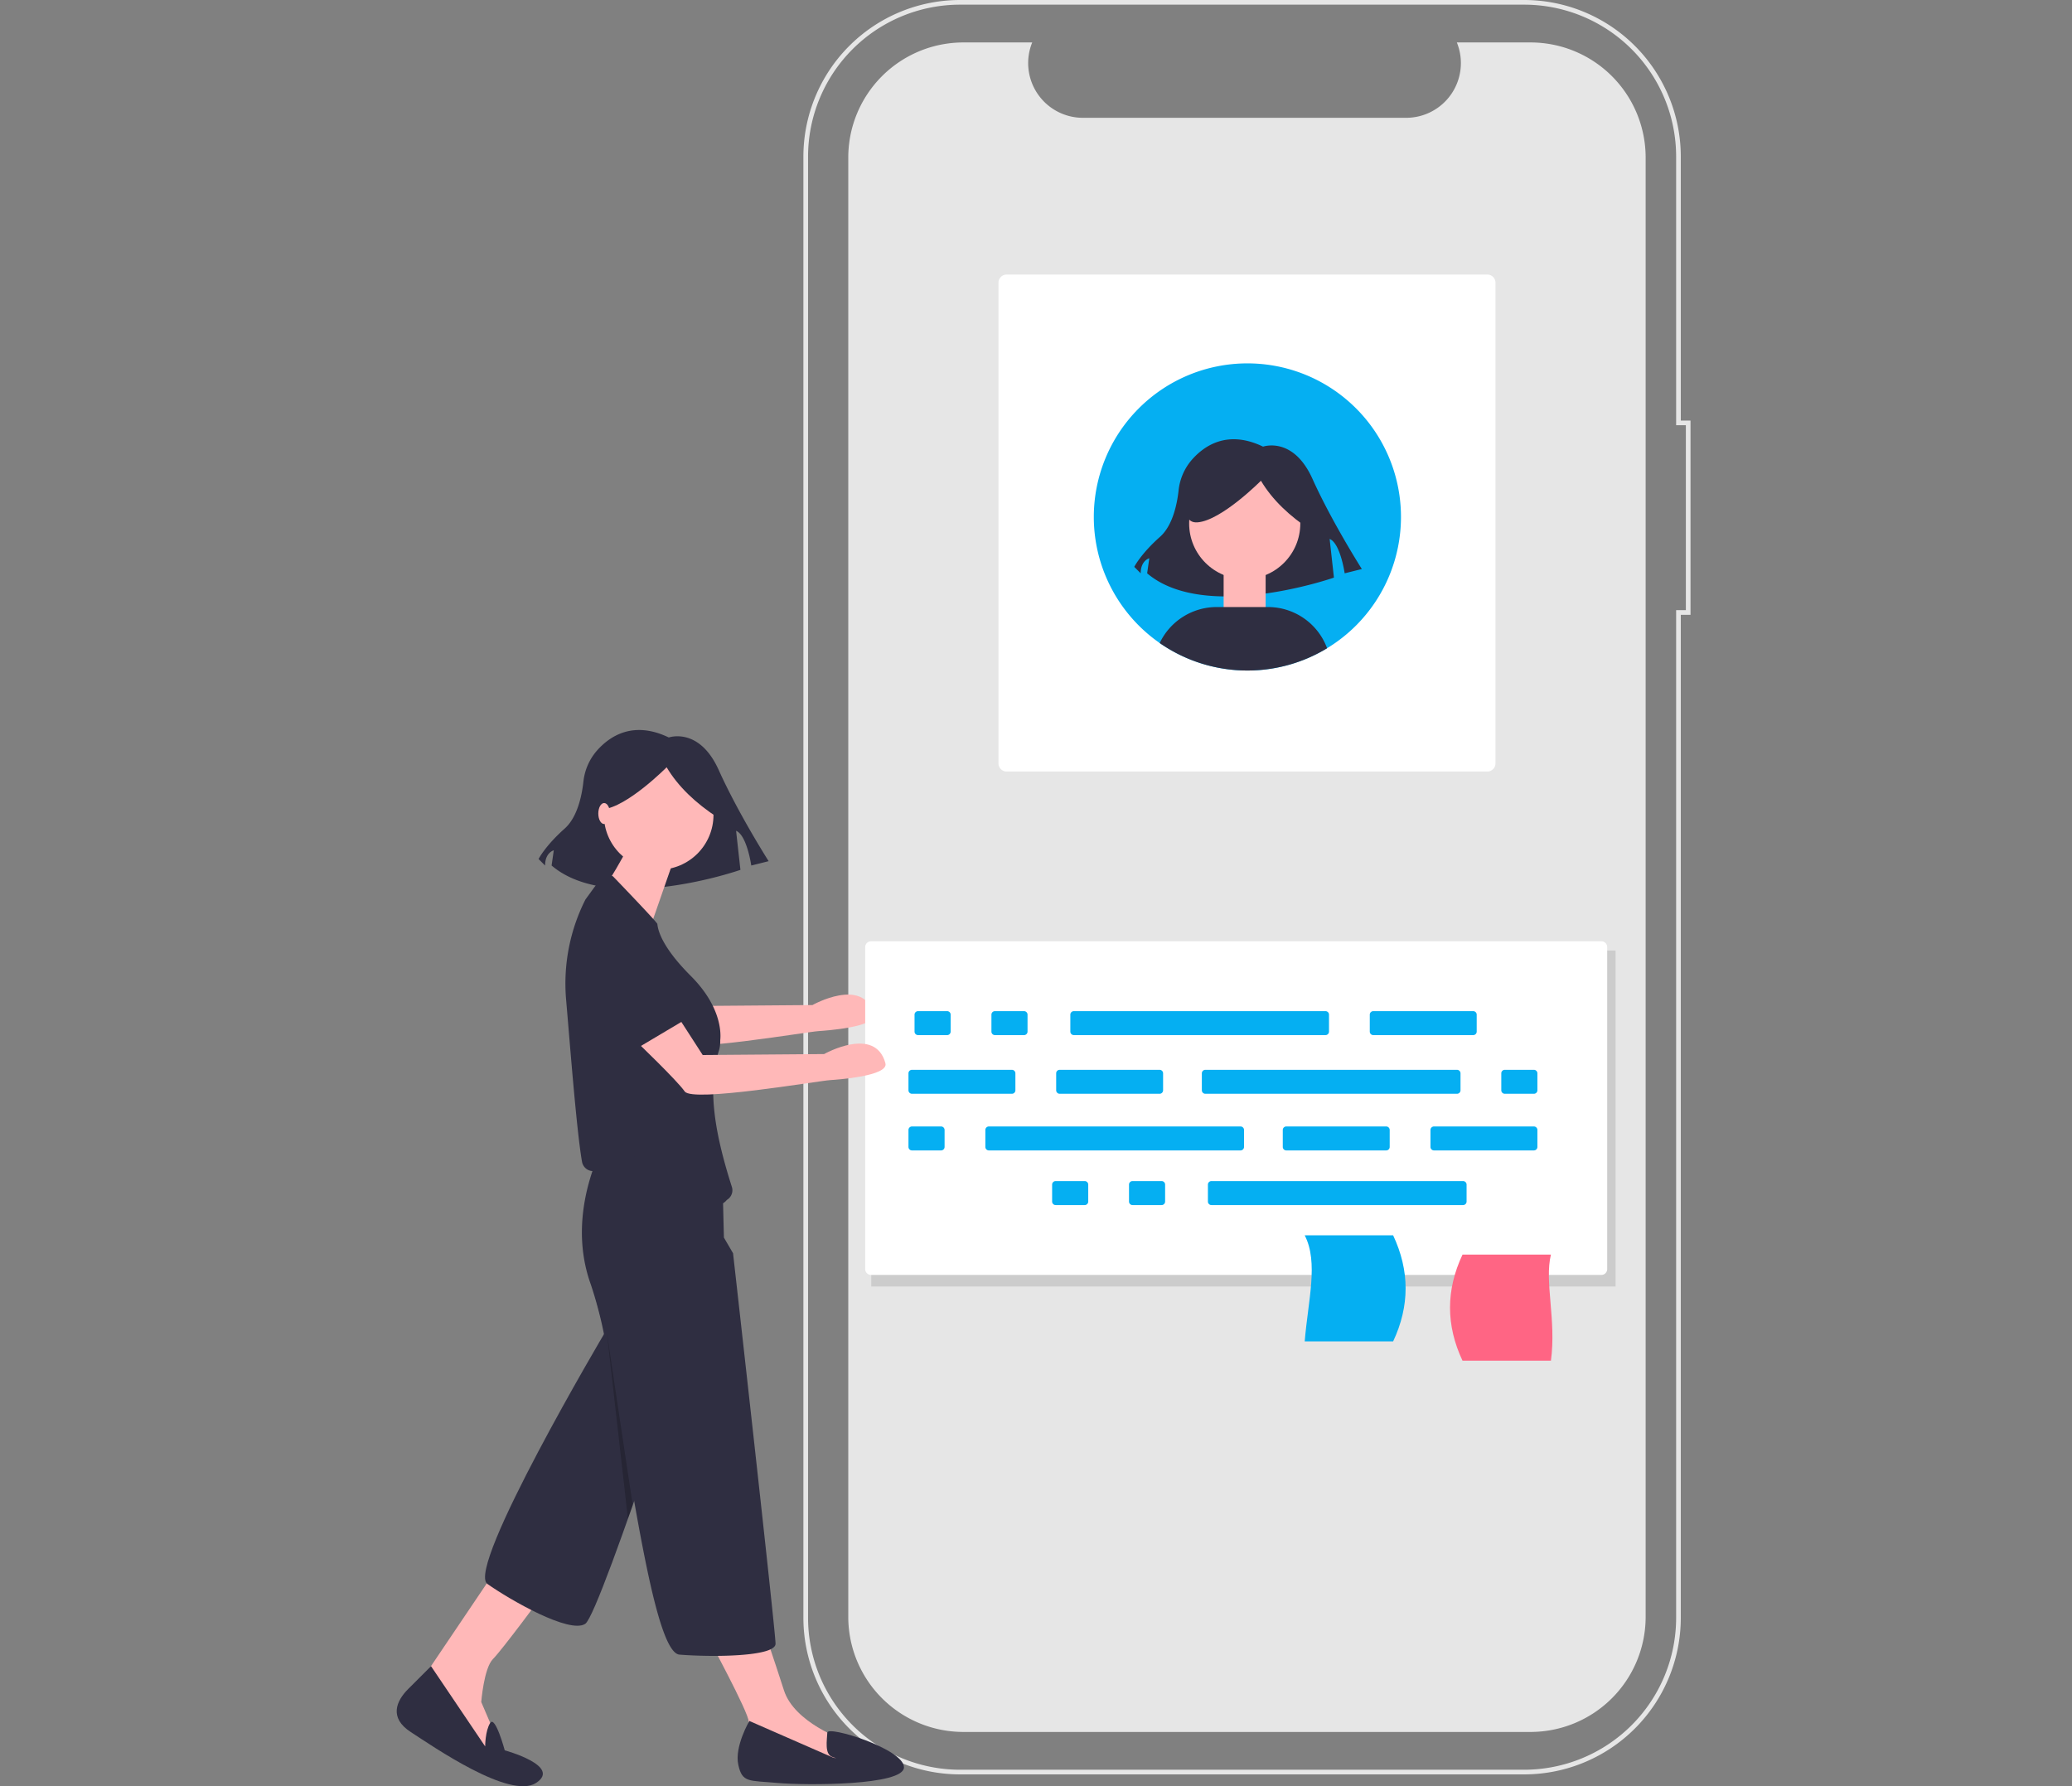<?xml version="1.0" encoding="UTF-8" standalone="no"?>
<svg
   xmlns:dc="http://purl.org/dc/elements/1.1/"
   xmlns:cc="http://creativecommons.org/ns#"
   xmlns:rdf="http://www.w3.org/1999/02/22-rdf-syntax-ns#"
   xmlns:svg="http://www.w3.org/2000/svg"
   xmlns="http://www.w3.org/2000/svg"
   xmlns:sodipodi="http://sodipodi.sourceforge.net/DTD/sodipodi-0.dtd"
   xmlns:inkscape="http://www.inkscape.org/namespaces/inkscape"
   id="bfec500d-0b80-48c2-bf1e-a3875eeeae28"
   data-name="Layer 1"
   width="888"
   height="765.554"
   viewBox="0 0 888 765.554"
   version="1.1"
   sodipodi:docname="notes_contact.svg"
   inkscape:version="0.92.3 (2405546, 2018-03-11)">
  <rect x="0" y="0" width="888" height="765.554" fill="#808080" stroke="none"/>
  <defs
     id="defs99" />
  <sodipodi:namedview
     pagecolor="#ffffff"
     bordercolor="#666666"
     borderopacity="1"
     objecttolerance="10"
     gridtolerance="10"
     guidetolerance="10"
     inkscape:pageopacity="0"
     inkscape:pageshadow="2"
     inkscape:window-width="1818"
     inkscape:window-height="1089"
     id="namedview97"
     showgrid="false"
     inkscape:zoom="0.93338095"
     inkscape:cx="260.56203"
     inkscape:cy="353.67015"
     inkscape:window-x="2403"
     inkscape:window-y="120"
     inkscape:window-maximized="0"
     inkscape:current-layer="bfec500d-0b80-48c2-bf1e-a3875eeeae28" />
  <title
     id="title2">portfolio_feedback</title>
  <path
     d="M811.933,85.414H780.36a23.444,23.444,0,0,1-21.706,32.298H620.086a23.444,23.444,0,0,1-21.706-32.298H568.89a49.345,49.345,0,0,0-49.345,49.345V760.168a49.345,49.345,0,0,0,49.345,49.345H811.933a49.345,49.345,0,0,0,49.345-49.345V134.759A49.345,49.345,0,0,0,811.933,85.414Z"
     transform="translate(-156 -67.223)"
     fill="#e6e6e6"
     id="path4" />
  <path
     d="M809.267,827.704H567.389a67.153,67.153,0,0,1-67.077-67.077V134.3a67.153,67.153,0,0,1,67.077-67.077H809.267A67.152,67.152,0,0,1,876.343,134.3v113.167h4.168v83.266h-4.168v429.895A67.152,67.152,0,0,1,809.267,827.704ZM567.389,69.223a65.151,65.151,0,0,0-65.077,65.077V760.627a65.151,65.151,0,0,0,65.077,65.077H809.267a65.15,65.15,0,0,0,65.076-65.077v-431.895h4.168V249.467h-4.168V134.3a65.15,65.15,0,0,0-65.076-65.077Z"
     transform="translate(-156 -67.223)"
     fill="#e6e6e6"
     id="path6" />
  <path
     d="M436.16,473.609l16.001,24.783,52.034-.415s21.874-12.353,26.273,3.935c1.506,5.578-21.391,7.088-23.547,7.218-5.39.327-59.15,9.654-62.469,4.878s-20.777-21.464-20.777-21.464Z"
     transform="translate(-156 -67.223)"
     fill="#ffb8b8"
     id="path8" />
  <path
     d="M587.417,184.892a3.504,3.504,0,0,0-3.5,3.5v206a3.504,3.504,0,0,0,3.5,3.5h206a3.504,3.504,0,0,0,3.5-3.5v-206a3.504,3.504,0,0,0-3.5-3.5Z"
     id="path10"
     fill="#fff"
     transform="translate(-156 -67.223)" />
  <rect
     x="373.397"
     y="407.381"
     width="319"
     height="144"
     id="rect14"
     style="fill:#cccccc" />
  <path
     d="M756.417,288.782a65.82,65.82,0,1,1-65.82-65.82A65.789,65.789,0,0,1,756.417,288.782Z"
     transform="translate(-156 -67.223)"
     fill="#05aff2"
     id="path16" />
  <path
     d="m 373.297,403.418 a 2.503,2.503 0 0 0 -2.5,2.5 v 138 a 2.503,2.503 0 0 0 2.5,2.5 h 313 a 2.502,2.502 0 0 0 2.5,-2.5 v -138 a 2.503,2.503 0 0 0 -2.5,-2.5 z"
     id="path18"
     inkscape:connector-curvature="0"
     style="fill:#ffffff" />
  <path
     d="M744.548,500.586a1.502,1.502,0,0,0-1.5,1.5v7.272a1.502,1.502,0,0,0,1.5,1.5H787.372a1.502,1.502,0,0,0,1.5-1.5v-7.272a1.502,1.502,0,0,0-1.5-1.5Z"
     transform="translate(-156 -67.223)"
     fill="#05aff2"
     id="path20" />
  <path
     d="M582.397,500.586a1.502,1.502,0,0,0-1.5,1.5v7.272a1.502,1.502,0,0,0,1.5,1.5H594.872a1.502,1.502,0,0,0,1.5-1.5v-7.272a1.502,1.502,0,0,0-1.5-1.5Z"
     transform="translate(-156 -67.223)"
     fill="#05aff2"
     id="path22" />
  <path
     d="M549.447,500.586a1.502,1.502,0,0,0-1.5,1.5v7.272a1.502,1.502,0,0,0,1.5,1.5h12.475a1.502,1.502,0,0,0,1.5-1.5v-7.272a1.502,1.502,0,0,0-1.5-1.5Z"
     transform="translate(-156 -67.223)"
     fill="#05aff2"
     id="path24" />
  <path
     d="M616.214,500.586a1.502,1.502,0,0,0-1.5,1.5v7.272a1.502,1.502,0,0,0,1.5,1.5H724.073a1.502,1.502,0,0,0,1.5-1.5v-7.272a1.502,1.502,0,0,0-1.5-1.5Z"
     transform="translate(-156 -67.223)"
     fill="#05aff2"
     id="path26" />
  <path
     d="M641.361,573.423a1.502,1.502,0,0,0-1.5,1.5v7.273a1.502,1.502,0,0,0,1.5,1.5h12.476a1.502,1.502,0,0,0,1.5-1.5v-7.273a1.502,1.502,0,0,0-1.5-1.5Z"
     transform="translate(-156 -67.223)"
     fill="#05aff2"
     id="path28" />
  <path
     d="M608.41,573.423a1.502,1.502,0,0,0-1.5,1.5v7.273a1.502,1.502,0,0,0,1.5,1.5h12.476a1.502,1.502,0,0,0,1.5-1.5v-7.273a1.502,1.502,0,0,0-1.5-1.5Z"
     transform="translate(-156 -67.223)"
     fill="#05aff2"
     id="path30" />
  <path
     d="M675.178,573.423a1.502,1.502,0,0,0-1.5,1.5v7.273a1.502,1.502,0,0,0,1.5,1.5H783.036a1.502,1.502,0,0,0,1.5-1.5v-7.273a1.502,1.502,0,0,0-1.5-1.5Z"
     transform="translate(-156 -67.223)"
     fill="#05aff2"
     id="path32" />
  <path
     d="M610.145,525.732a1.502,1.502,0,0,0-1.5,1.5v7.272a1.502,1.502,0,0,0,1.5,1.5h42.824a1.502,1.502,0,0,0,1.5-1.5v-7.272a1.502,1.502,0,0,0-1.5-1.5Z"
     transform="translate(-156 -67.223)"
     fill="#05aff2"
     id="path34" />
  <path
     d="M546.845,525.732a1.502,1.502,0,0,0-1.5,1.5v7.272a1.502,1.502,0,0,0,1.5,1.5h42.824a1.502,1.502,0,0,0,1.5-1.5v-7.272a1.502,1.502,0,0,0-1.5-1.5Z"
     transform="translate(-156 -67.223)"
     fill="#05aff2"
     id="path36" />
  <path
     d="M800.91,525.732a1.502,1.502,0,0,0-1.5,1.5v7.272a1.502,1.502,0,0,0,1.5,1.5h12.476a1.502,1.502,0,0,0,1.5-1.5v-7.272a1.502,1.502,0,0,0-1.5-1.5Z"
     transform="translate(-156 -67.223)"
     fill="#05aff2"
     id="path38" />
  <path
     d="M672.577,525.732a1.502,1.502,0,0,0-1.5,1.5v7.272a1.502,1.502,0,0,0,1.5,1.5H780.435a1.502,1.502,0,0,0,1.5-1.5v-7.272a1.502,1.502,0,0,0-1.5-1.5Z"
     transform="translate(-156 -67.223)"
     fill="#05aff2"
     id="path40" />
  <path
     d="M707.262,550.011a1.502,1.502,0,0,0-1.5,1.5v7.272a1.502,1.502,0,0,0,1.5,1.5h42.824a1.502,1.502,0,0,0,1.5-1.5V551.511a1.502,1.502,0,0,0-1.5-1.5Z"
     transform="translate(-156 -67.223)"
     fill="#05aff2"
     id="path42" />
  <path
     d="M770.562,550.011a1.502,1.502,0,0,0-1.5,1.5v7.272a1.502,1.502,0,0,0,1.5,1.5h42.824a1.502,1.502,0,0,0,1.5-1.5V551.511a1.502,1.502,0,0,0-1.5-1.5Z"
     transform="translate(-156 -67.223)"
     fill="#05aff2"
     id="path44" />
  <path
     d="M546.845,550.011a1.502,1.502,0,0,0-1.5,1.5v7.272a1.502,1.502,0,0,0,1.5,1.5h12.476a1.502,1.502,0,0,0,1.5-1.5V551.511a1.502,1.502,0,0,0-1.5-1.5Z"
     transform="translate(-156 -67.223)"
     fill="#05aff2"
     id="path46" />
  <path
     d="M579.796,550.011a1.502,1.502,0,0,0-1.5,1.5v7.272a1.502,1.502,0,0,0,1.5,1.5H687.654a1.502,1.502,0,0,0,1.5-1.5V551.511a1.502,1.502,0,0,0-1.5-1.5Z"
     transform="translate(-156 -67.223)"
     fill="#05aff2"
     id="path48" />
  <path
     d="M697.32,258.648s12.882-4.601,21.163,13.802,21.163,38.646,21.163,38.646l-7.361,1.84s-1.84-12.882-6.441-14.722l1.84,16.563s-55.209,19.323-80.053-1.84l.92-6.441s-3.681.92-3.681,6.441l-2.76-2.76s2.76-5.521,11.042-12.882c5.436-4.832,7.303-14.024,7.945-19.771a23.925,23.925,0,0,1,5.508-13.029C672.11,258.117,682.137,251.338,697.32,258.648Z"
     transform="translate(-156 -67.223)"
     fill="#2f2e41"
     id="path50" />
  <circle
     cx="533.455"
     cy="224.374"
     r="23.819"
     fill="#ffb8b8"
     id="circle52" />
  <path
     d="M717.91,294.487c-9.171-6.028-16.595-12.971-21.506-21.23,0,0-16.831,16.984-27.117,17.833s-.935-20.381-.935-20.381l18.701-4.246,17.766,1.698,14.026,8.492Z"
     transform="translate(-156 -67.223)"
     fill="#2f2e41"
     id="path54" />
  <rect
     x="524.417"
     y="243.169"
     width="18"
     height="18"
     fill="#ffb8b8"
     id="rect56" />
  <path
     d="M724.757,345.052a65.85,65.85,0,0,1-71.74-2.23,27.038,27.038,0,0,1,24.4-15.43h22A27.006,27.006,0,0,1,724.757,345.052Z"
     transform="translate(-156 -67.223)"
     fill="#2f2e41"
     id="path58" />
  <path
     d="M782.79,650.402h37.894c2.37-17.488-2.859-33.814,0-45.472H782.79Q772.089,627.666,782.79,650.402Z"
     transform="translate(-156 -67.223)"
     fill="#ff6584"
     id="path62" />
  <path
     d="M753.055,642.137H715.161c1.421-17.484,6.002-33.811,0-45.472h37.894Q763.756,619.401,753.055,642.137Z"
     transform="translate(-156 -67.223)"
     fill="#05aff2"
     id="path64" />
  <path
     d="M442.631,383.296s13.022-4.651,21.393,13.952,21.393,39.066,21.393,39.066l-7.441,1.86s-1.86-13.022-6.511-14.882l1.86,16.743s-55.809,19.533-80.922-1.86l.93-6.511s-3.721.93-3.721,6.511l-2.79-2.79s2.79-5.581,11.162-13.022c5.495-4.884,7.383-14.176,8.032-19.985a24.185,24.185,0,0,1,5.568-13.17C417.147,382.759,427.283,375.906,442.631,383.296Z"
     transform="translate(-156 -67.223)"
     fill="#2f2e41"
     id="path66" />
  <path
     d="M367.283,741.903l-32.431,48.087,30.194,30.194,3.914-7.828-6.71-15.656s1.118-14.538,5.032-18.452S388.531,750.85,388.531,750.85Z"
     transform="translate(-156 -67.223)"
     fill="#ffb8b8"
     id="path68" />
  <path
     d="M408.661,586.458s-6.149,9.733,6.711,51.67c0,0-59.987,101.243-50.482,107.953s35.229,21.559,41.939,17.086,55.511-156.02,55.511-156.02Z"
     transform="translate(-156 -67.223)"
     fill="#2f2e41"
     id="path70" />
  <path
     d="M340.723,781.324l-9.785,9.785c-5.032,5.032-8.387,12.301,1.118,18.452s42.496,29.076,53.679,21.807-13.42-13.979-13.42-13.979-4.068-15.084-6.228-11.736-2.16,10.058-2.16,10.058Z"
     transform="translate(-156 -67.223)"
     fill="#2f2e41"
     id="path72" />
  <path
     d="M458.985,768.184s17.893,32.99,17.893,36.904-1.118,15.097-1.118,15.097l34.108,8.387,11.742-5.592-3.914-10.065s-21.248-7.269-25.721-21.248-9.506-28.517-9.506-28.517Z"
     transform="translate(-156 -67.223)"
     fill="#ffb8b8"
     id="path74" />
  <circle
     cx="282.296"
     cy="349.252"
     r="23.485"
     fill="#ffb8b8"
     id="circle76" />
  <path
     d="M444.447,436.604l-11.212,32.216-24.574-10.968s16.775-25.721,16.775-29.076Z"
     transform="translate(-156 -67.223)"
     fill="#ffb8b8"
     id="path78" />
  <path
     d="M447.802,551.231H418.166s-21.248,32.431-8.946,66.54a176.816,176.816,0,0,1,5.62,21.19c4.292,19.894,8.566,46.841,12.946,71.603,6.152,34.782,12.513,65.253,19.428,65.806,13.979,1.118,41.162.932,41.162-4.66s-18.208-167.359-18.208-167.359l-3.914-6.71L465.514,568.414a17.629,17.629,0,0,0-17.712-17.183Z"
     transform="translate(-156 -67.223)"
     fill="#2f2e41"
     id="path80" />
  <path
     d="M477.157,804.808s-6.43,10.904-4.753,18.732,4.473,6.71,16.775,7.828,54.238,1.118,54.238-6.71-32.714-17.994-32.852-14.868-1.256,9.277,2.099,10.395.28.28.28.28Z"
     transform="translate(-156 -67.223)"
     fill="#2f2e41"
     id="path82" />
  <path
     d="M420.387,566.815c4.373,0,13.778-11.232,18.7-6.31,3.58,3.58,6.618,7.019,9.298,10.053,7.693,8.709,14.419,16.691,19.093,10.964.706-.866-1.669,1.134.312-.214a4.792,4.792,0,0,0,1.931-5.2c-6.781-21.246-11.004-41.599-5.612-58.6a13.793,13.793,0,0,0,.567-4.16q.001-.309.029-.618c.285-3.137.214-14.374-12.661-27.248-11.766-11.766-14.024-18.997-14.321-22.259-.07-.76-19.037-20.439-19.037-20.439a4.769,4.769,0,0,0-5.711,1.603l-6.075,8.354a79.905,79.905,0,0,0-8.332,42.32c1.645,18.955,4.501,56.442,6.846,69.963a4.94,4.94,0,0,0,1.829,3.116,4.71,4.71,0,0,0,4.821.571A20.306,20.306,0,0,1,420.387,566.815Z"
     transform="translate(-156 -67.223)"
     fill="#2f2e41"
     id="path84" />
  <polygon
     points="271.168 645.108 260.148 571.682 269.111 650.948 271.168 645.108"
     opacity="0.2"
     id="polygon86" />
  <path
     d="M441.16,494.609l16.001,24.783,52.034-.415s21.874-12.353,26.273,3.935c1.506,5.578-21.391,7.088-23.547,7.218-5.39.327-59.15,9.654-62.469,4.878s-20.777-21.464-20.777-21.464Z"
     transform="translate(-156 -67.223)"
     fill="#ffb8b8"
     id="path88" />
  <path
     d="M417.231,477.223s9.085-5.923,21.559,4.61,14.968,19.958,14.968,19.958l-29.382,17.463S395.672,488.69,417.231,477.223Z"
     transform="translate(-156 -67.223)"
     fill="#2f2e41"
     id="path90" />
  <path
     d="M463.445,417.524c-9.271-6.093-16.776-13.112-21.74-21.461,0,0-17.014,17.168-27.411,18.027s-.945-20.602-.945-20.602l18.904-4.292,17.959,1.717,14.178,8.584Z"
     transform="translate(-156 -67.223)"
     fill="#2f2e41"
     id="path92" />
  <ellipse
     cx="258.917"
     cy="348.669"
     rx="2.5"
     ry="4.5"
     fill="#ffb8b8"
     id="ellipse94" />
</svg>
